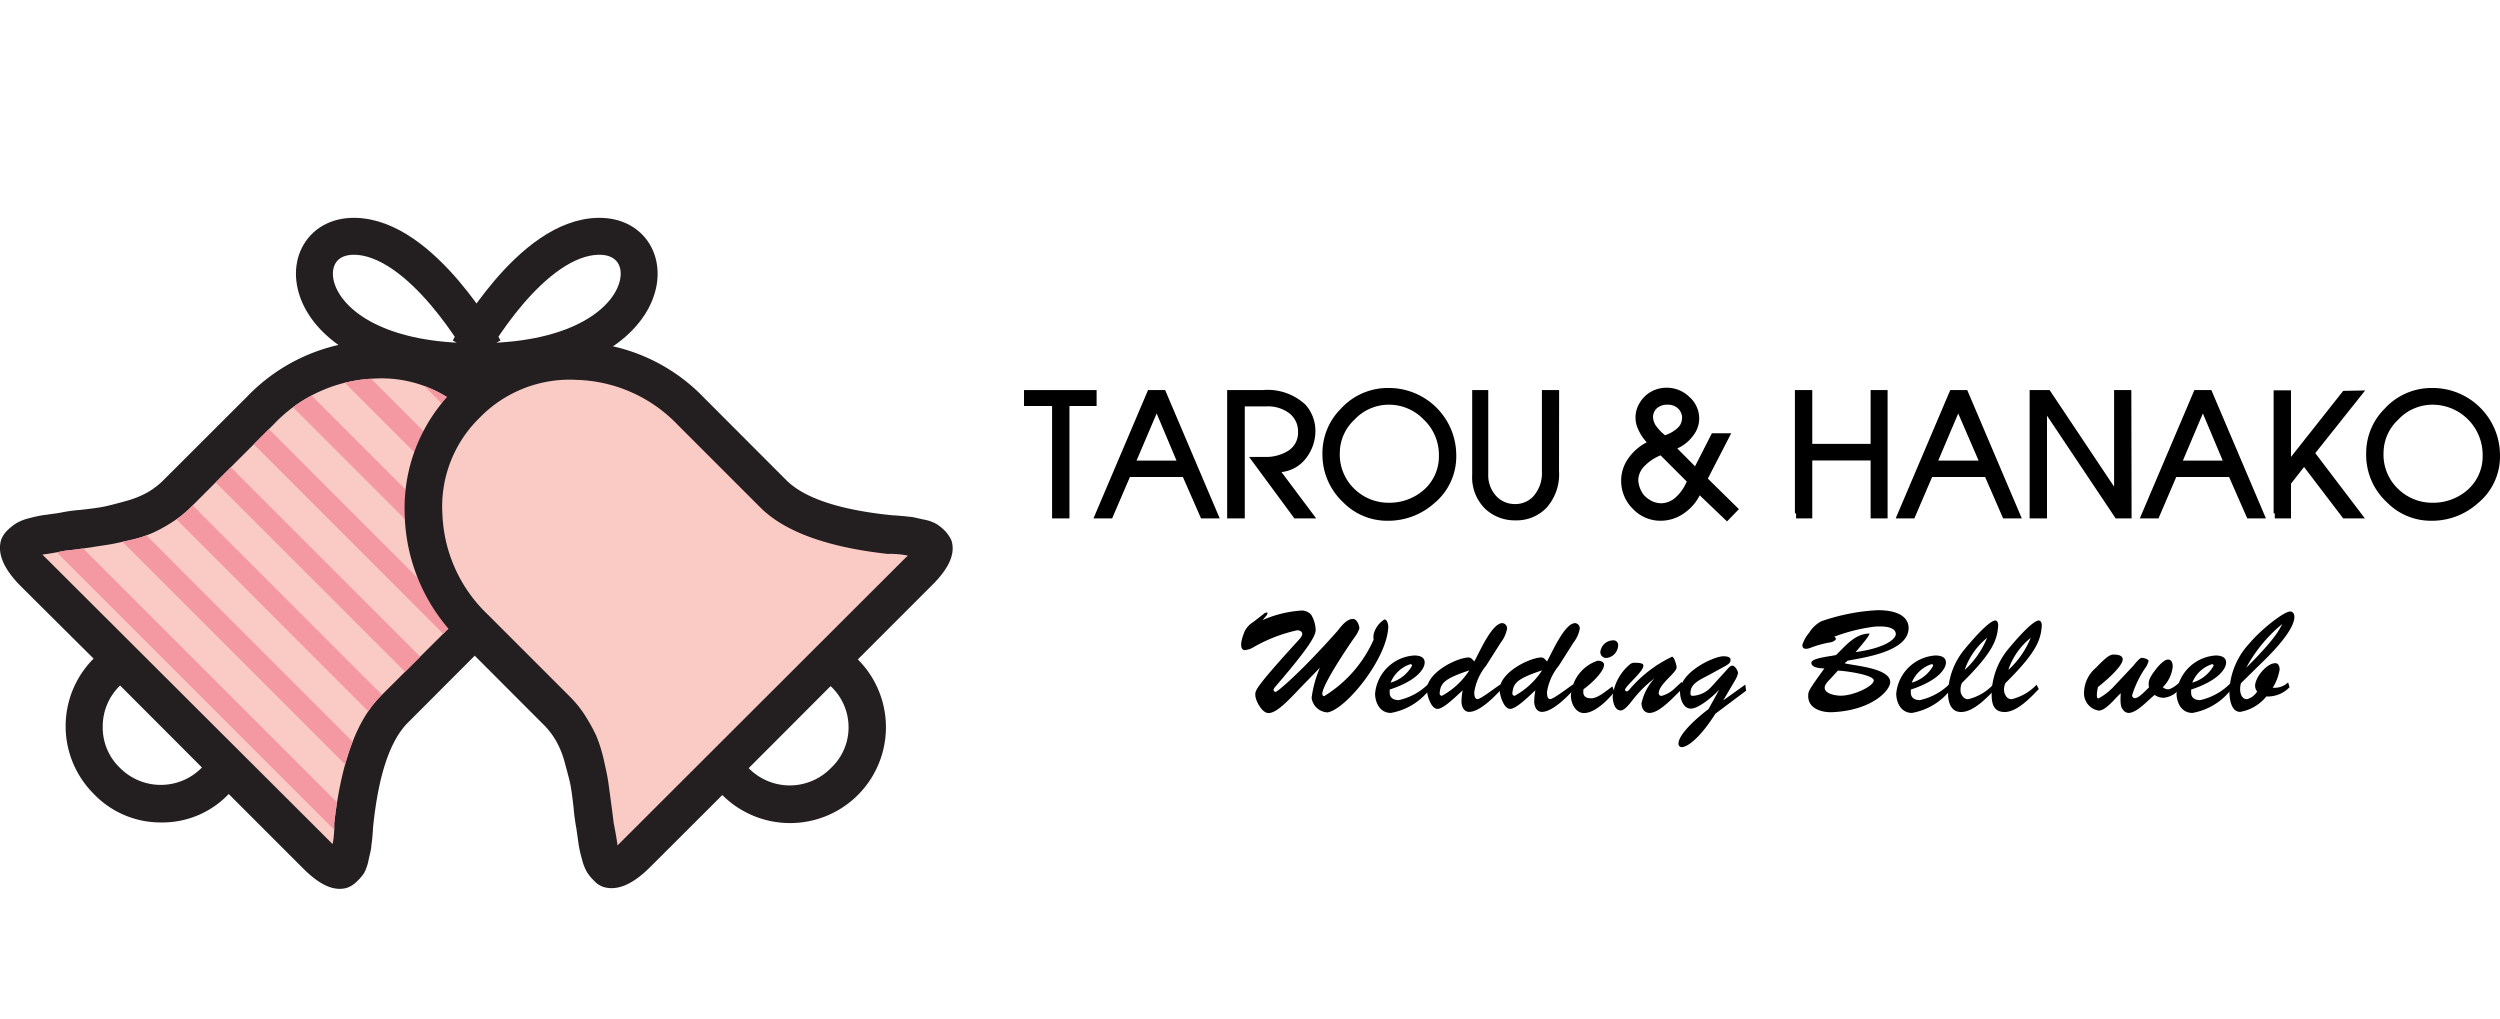 <svg xmlns="http://www.w3.org/2000/svg" xmlns:xlink="http://www.w3.org/1999/xlink" width="191.5" height="78.04" viewBox="0 0 191.5 78.04"><defs><style>.cls-1,.cls-5,.cls-6{fill:none;}.cls-2{fill:#231f20;}.cls-3{fill:#facac5;}.cls-4{clip-path:url(#clip-path);}.cls-5{stroke:#f499a2;stroke-width:1.64px;}.cls-5,.cls-6{stroke-miterlimit:10;}.cls-6{stroke:#231f20;stroke-width:2.83px;}</style><clipPath id="clip-path"><path class="cls-1" d="M25.48,64.66a7.3,7.3,0,0,0,.12-1.58q.79-7,3.58-9.78L35.5,47a11.08,11.08,0,0,0,3.43-7.68,9.62,9.62,0,0,0-2.88-7.44A9.49,9.49,0,0,0,28.64,29,11.18,11.18,0,0,0,21,32.47l-6.32,6.32A8.15,8.15,0,0,1,13.18,40a11.55,11.55,0,0,1-1.49.82,9.27,9.27,0,0,1-1.85.58c-.79.18-1.32.29-1.61.33L6.47,42c-.89.12-1.38.18-1.46.18-.81.16-1.39.26-1.76.3.12.13.27.27.43.43L25.3,64.48Z"/></clipPath></defs><title>tarou-hanako-logo</title><g id="レイヤー_2" data-name="レイヤー 2"><g id="レイヤー_1-2" data-name="レイヤー 1"><path class="cls-2" d="M28.45,64.72c0,.28-.11.66-.21,1.12a3.68,3.68,0,0,1-.33,1,3.45,3.45,0,0,1-.52.63,2.19,2.19,0,0,1-.76.52c-1,.32-2.1-.16-3.4-1.46l-5.71-5.71A7,7,0,0,1,12.36,63,7.08,7.08,0,0,1,7.17,60.8a7.32,7.32,0,0,1,0-10.35L1.61,44.92C.28,43.59-.23,42.39.09,41.34a2,2,0,0,1,.46-.7,4,4,0,0,1,.67-.54,3.37,3.37,0,0,1,1-.4,9.84,9.84,0,0,1,1.09-.24l1.28-.18a11.4,11.4,0,0,1,1.55-.22c.91-.1,1.55-.19,1.91-.27s.88-.21,1.55-.4a7.26,7.26,0,0,0,1.73-.69,6,6,0,0,0,1.27-1l6.32-6.31a14,14,0,0,1,9.72-4.31,12.29,12.29,0,0,1,9.47,3.7,12.44,12.44,0,0,1,3.74,9.51,13.9,13.9,0,0,1-4.29,9.74l-6.31,6.32q-2.07,2.07-2.67,8C28.54,64,28.5,64.44,28.45,64.72Zm-13-5.95L9.2,52.51a4.34,4.34,0,0,0-1.33,3.16,4.26,4.26,0,0,0,1.3,3.13,4.4,4.4,0,0,0,6.29,0Z"/><path class="cls-3" d="M25.48,64.66a7.3,7.3,0,0,0,.12-1.58q.79-7,3.58-9.78L35.5,47a11.08,11.08,0,0,0,3.43-7.68,9.62,9.62,0,0,0-2.88-7.44A9.49,9.49,0,0,0,28.64,29,11.18,11.18,0,0,0,21,32.47l-6.32,6.32A8.15,8.15,0,0,1,13.18,40a11.55,11.55,0,0,1-1.49.82,9.27,9.27,0,0,1-1.85.58c-.79.18-1.32.29-1.61.33L6.47,42c-.89.12-1.38.18-1.46.18-.81.16-1.39.26-1.76.3.12.13.27.27.43.43L25.3,64.48Z"/><g class="cls-4"><line class="cls-5" x1="4.68" y1="0.58" x2="40.65" y2="36.56"/><line class="cls-5" x1="4.68" y1="6.42" x2="40.65" y2="42.4"/><line class="cls-5" x1="4.68" y1="12.27" x2="40.65" y2="48.24"/><line class="cls-5" x1="4.68" y1="18.11" x2="40.65" y2="54.09"/><line class="cls-5" x1="4.68" y1="23.95" x2="40.65" y2="59.93"/><line class="cls-5" x1="4.68" y1="29.79" x2="40.65" y2="65.77"/><line class="cls-5" x1="4.68" y1="35.63" x2="40.65" y2="71.61"/><line class="cls-5" x1="4.68" y1="41.48" x2="40.65" y2="77.45"/></g><path class="cls-6" d="M37.1,26.76s-4.77-8.66-10-8.66-4.56,9.6,9.29,9.6h.24c13.86,0,14.57-9.6,9.29-9.6s-10,8.66-10,8.66"/><path class="cls-2" d="M69.6,39.58c.28,0,.65.11,1.12.21a3.15,3.15,0,0,1,1,.34,3.39,3.39,0,0,1,.64.51,2.63,2.63,0,0,1,.52.76c.32,1-.17,2.11-1.46,3.4l-5.71,5.71A7.34,7.34,0,0,1,55.33,60.9L49.8,66.42c-1.34,1.34-2.53,1.84-3.58,1.52a1.67,1.67,0,0,1-.7-.46,4,4,0,0,1-.55-.66,3.93,3.93,0,0,1-.39-1,9.75,9.75,0,0,1-.25-1.09l-.18-1.27a15.5,15.5,0,0,1-.21-1.55q-.15-1.36-.27-1.92c-.08-.36-.22-.88-.4-1.54a6.94,6.94,0,0,0-.7-1.74,5.92,5.92,0,0,0-1-1.27l-6.31-6.32A13.94,13.94,0,0,1,31,39.4,12.73,12.73,0,0,1,44.18,26.19a13.89,13.89,0,0,1,9.75,4.28l6.31,6.32q2.07,2.05,8,2.67C68.87,39.5,69.31,39.54,69.6,39.58Zm-6,13-6.25,6.26a4.4,4.4,0,0,0,6.29,0A4.26,4.26,0,0,0,65,55.73,4.31,4.31,0,0,0,63.64,52.57Z"/><path class="cls-3" d="M69.54,42.56A6.63,6.63,0,0,0,68,42.43q-7-.78-9.78-3.58l-6.32-6.32a11.13,11.13,0,0,0-7.68-3.43A9.62,9.62,0,0,0,36.74,32a9.49,9.49,0,0,0-2.85,7.41,11.17,11.17,0,0,0,3.46,7.65l6.32,6.32a8.52,8.52,0,0,1,1.18,1.48,13.79,13.79,0,0,1,.82,1.49,11.11,11.11,0,0,1,.58,1.85c.18.79.29,1.33.33,1.61s.12.87.24,1.76S47,62.94,47,63c.16.81.26,1.4.3,1.76l.42-.42L69.35,42.74Z"/><path d="M99.48,52.82c-1.17,1.25-1.81,1.8-2.32,1.8s-1-1-1-1.35-.21-.38,3.25-4.17c.12-.14.34-.34.34-.54s-.2-.28-.39-.28a11.81,11.81,0,0,0-3.28,1.26,1.65,1.65,0,0,1-.74.26c-.13,0-.53-.15,0-1.44a1.78,1.78,0,0,1,.67-.72l.77-.6a.39.39,0,0,1,.24-.12c.05,0,.14,0,0,.22l-.31.36,0,0a8.8,8.8,0,0,1,2.83-.72,1,1,0,0,1,.89.3,2.45,2.45,0,0,1,.35,1.12c0,.37-.08.91-3.08,4.39-.25.28-.12.37,0,.41s2-1.57,4.68-4.59c.24-.26.7-1,1.26-1,.32,0,.49.54.49.72a2.3,2.3,0,0,1-.37.69c-.48.67-2.49,3.66-2.47,4.33,0,.1.07.2.15.17A9.68,9.68,0,0,0,105.22,49a1.36,1.36,0,0,1,0-.41,1.88,1.88,0,0,1,.83-1.14c.22,0,.3.43.29.59-.1,2.45-3.28,6.33-4.66,6.53a1.29,1.29,0,0,1-1.21-1.11,8.51,8.51,0,0,1,.64-2.32l0,0Z"/><path d="M109.54,52.77a4.81,4.81,0,0,1-3,1.84c-.81,0-1.19-.73-1.21-1.46a3.21,3.21,0,0,1,3-2.94c.36,0,.8.09.8.54s-.54,1.37-2.68,2.07l0,.24c0,.42.33.57.69.57a4.63,4.63,0,0,0,2.31-1.28ZM108.16,51a.11.11,0,0,0-.14-.12,2.45,2.45,0,0,0-1.5,1.41A2.73,2.73,0,0,0,108.16,51Z"/><path d="M113.83,51a4.2,4.2,0,0,0-.9,2c0,.17,0,.55.25.55s1.4-.9,1.76-1.13l.08.36c-.53.58-1.67,1.75-2.48,1.75-.43,0-.59-.44-.59-.8a4.91,4.91,0,0,1,.09-.85c-.39.34-1.43,1.42-1.93,1.42s-.81-1.07-.81-1.46c0-1.31,2.21-2.42,3.16-2.48.23,0,.32.14.47.31.36-.63,1.34-2.94,2.15-2.94a.4.4,0,0,1,.36.43,2.43,2.43,0,0,1-.48,1.06Zm-3.55,2.09a.18.18,0,0,0,.17.21,5.79,5.79,0,0,0,2.1-1.95C110.59,52,110.35,52.35,110.28,53.08Z"/><path d="M119.4,51a4.2,4.2,0,0,0-.9,2c0,.17,0,.55.25.55s1.41-.9,1.76-1.13l.08.36c-.52.58-1.67,1.75-2.48,1.75-.42,0-.59-.44-.59-.8a4.91,4.91,0,0,1,.09-.85c-.39.34-1.43,1.42-1.93,1.42s-.81-1.07-.81-1.46c0-1.31,2.21-2.42,3.16-2.48.23,0,.32.14.47.31.36-.63,1.34-2.94,2.16-2.94a.4.4,0,0,1,.35.43,2.43,2.43,0,0,1-.48,1.06Zm-3.55,2.09a.18.18,0,0,0,.17.21,5.79,5.79,0,0,0,2.1-1.95C116.16,52,115.92,52.35,115.85,53.08Z"/><path d="M123.66,53c-.5.62-1.48,1.62-2.33,1.62-.65,0-1-.76-1-1.33a3,3,0,0,1,2.05-2.68c.19,0,.49.07.49.31,0,.56-1.1,1.55-1.57,1.87-.08.46.08.7.59.7s1.17-.59,1.62-.91Zm-1.07-3.09a1,1,0,0,1,1-.86.35.35,0,0,1,.36.35,1,1,0,0,1-.89,1A.45.45,0,0,1,122.59,49.89Z"/><path d="M128.82,52.23l.09.49c-.59.52-1.74,1.89-2.55,1.89-.42,0-.62-.36-.62-.74a4.06,4.06,0,0,1,1-1.91l0,0a8.88,8.88,0,0,0-1.71,1.7c-.17.21-.58.76-.88.76-.49,0-.61-.7-.62-1.08a3.72,3.72,0,0,1,1.31-2.44.54.54,0,0,1,.43-.13c.67,0,.61.18.61.24,0,.44-1.4,1.56-1.4,1.83a.13.13,0,0,0,.13.12c.07,0,.17-.1.22-.16a9.8,9.8,0,0,1,3.26-2.5s.11.06.17.21a2.37,2.37,0,0,1,.17.6c0,.44-1.37,1.28-1.37,2a.21.21,0,0,0,.2.2,2.29,2.29,0,0,0,1-.56Z"/><path d="M131.7,52.82l0,0c-.4.45-1.56,1.46-2.18,1.46s-.83-.81-.83-1.3c0-1.46,2.43-2.64,3.28-2.71.16,0,.59,0,.59.27s-.22.36-.37.46l-1.26.69c-.7.38-1.53.69-1.43,1.5,0,.09.08.11.18.11a2.08,2.08,0,0,0,1.41-.69l1.19-1.31c.11-.12.25-.31.43-.31s.42.38.42.57a1.7,1.7,0,0,1-.23.56L132,53.65l0,0,1.69-1.21.06.47-2.35,1.76c-1.17,1.85-2.14,2.56-2.58,2.56a.25.25,0,0,1-.25-.26c0-.8,1.69-2.2,2.3-2.65Z"/><path d="M144.79,52.25c0,.63-1.37,2.14-4.36,2.3-.8.05-1.92-.22-1.92-1.23,0-.36,0-.41,1.24-2.12-.31,0-1-.05-1-.43s1.56-.5,1.9-.6c.72-.7,1.45-1.64,2.56-1.64-.07.19-.15.34-1.07,1.42,2.51-.35,3.1-1.1,3.08-1.4s-.33-.64-1.62-.55a13.51,13.51,0,0,0-3.12.78c.06,0,.15.08.15.17s-.25.23-.4.25a7.77,7.77,0,0,0-1.54.42,1,1,0,0,1-.35.08c-.19,0-.28-.11-.28-.3a2.69,2.69,0,0,1,.52-.93,2.45,2.45,0,0,1,.93-.88,15.55,15.55,0,0,1,4.32-.85c1.91,0,2.37.76,2.37,1.36,0,1.8-3.37,2.26-4.68,2.51l-.22.2C142.06,51,144.79,51.18,144.79,52.25Zm-4.63-.2c-.15.15-.39.4-.39.63,0,.48.88.61,1.23.61,1,0,2.53-.73,2.53-1.17s-2.29-.75-2.75-.75Z"/><path d="M149.46,52.77a4.81,4.81,0,0,1-3,1.84c-.81,0-1.19-.73-1.21-1.46a3.22,3.22,0,0,1,3-2.94c.36,0,.81.09.81.54s-.55,1.37-2.69,2.07l0,.24c0,.42.34.57.69.57a4.7,4.7,0,0,0,2.32-1.28ZM148.08,51a.11.11,0,0,0-.14-.12,2.45,2.45,0,0,0-1.5,1.41A2.73,2.73,0,0,0,148.08,51Z"/><path d="M152.84,52.78c-.62.64-1.66,1.76-2.62,1.76-.81,0-1-.79-1-1.45a5.49,5.49,0,0,1,1.23-3.31c1-1.21,2-2.25,2.39-2.25.19,0,.23.27.22.41-.08,1.06-.37,2-2.78,4.38a1.27,1.27,0,0,0-.08.76c.1.26.26.48.56.48a3.85,3.85,0,0,0,1.91-1.11Zm-2.31-1.49a6.8,6.8,0,0,0,1.68-2.43,5.4,5.4,0,0,0-1.7,2.41Z"/><path d="M156.17,52.78c-.61.64-1.66,1.76-2.61,1.76s-1-.79-1-1.45a5.54,5.54,0,0,1,1.22-3.31c1-1.21,2-2.25,2.39-2.25.19,0,.24.27.23.41-.08,1.06-.37,2-2.78,4.38a1.13,1.13,0,0,0-.08.76c.1.26.25.48.55.48A3.88,3.88,0,0,0,156,52.45Zm-2.3-1.49a6.8,6.8,0,0,0,1.68-2.43,5.33,5.33,0,0,0-1.7,2.41Z"/><path d="M163.41,51c.09-.11.48-.61.64-.61s.53.1.53.24a1.54,1.54,0,0,1-.26.55,7.78,7.78,0,0,0-1,2.08.21.21,0,0,0,.21.22c.32,0,.85-.62,1.08-.82-.05-.42-.06-.62.51-1.37.18-.23.63-.77.95-.77s.36.35.36.55a2.59,2.59,0,0,1-.76,1.57.64.64,0,0,0,.39.16c.28,0,.67-.34.88-.5l0,.48a1.72,1.72,0,0,1-1.22.67,1.14,1.14,0,0,1-.67-.22c-.48.36-1.35,1.38-2,1.38a.53.53,0,0,1-.4-.21c-.12-.16-.27-.25-.2-1.3-.41.36-1.16,1.36-1.7,1.33A1.34,1.34,0,0,1,159.64,53a2.54,2.54,0,0,1,.92-1.86c.95-1,1.15-1,1.38-1,.5,0,.66.18.66.36,0,.57-1.44,1.77-1.89,2.12a2.52,2.52,0,0,0-.09.64c0,.09,0,.24.12.24a4.52,4.52,0,0,0,1.09-.82Z"/><path d="M170.94,52.77a4.79,4.79,0,0,1-3,1.84c-.82,0-1.19-.73-1.22-1.46a3.22,3.22,0,0,1,3-2.94c.35,0,.8.09.8.54s-.55,1.37-2.68,2.07l0,.24c0,.42.33.57.69.57a4.67,4.67,0,0,0,2.31-1.28ZM169.56,51c0-.08-.05-.14-.13-.12a2.42,2.42,0,0,0-1.5,1.41A2.73,2.73,0,0,0,169.56,51Z"/><path d="M171.66,52.33c-.2.7.07,1.28.49,1.22a1.34,1.34,0,0,0,.75-.58.73.73,0,0,1-.16-.43c0-.65.89-1.74,1.55-1.74.26,0,.33.28.33.49a3.75,3.75,0,0,1-.53,1.39,1.51,1.51,0,0,0,1.18-.41l.11.37a2.32,2.32,0,0,1-1.78.71,3.3,3.3,0,0,1-2,1.18c-.73,0-.83-1.08-.83-1.61a5.68,5.68,0,0,1,1.54-3.64c.9-1.08,2.65-2.44,3.11-2.44.23,0,.33.2.33.41,0,1-1.65,2.69-2.36,3.38Zm.4-1.18,0,0c2.33-2.31,2.57-3,2.76-3.35l0,0A11.15,11.15,0,0,0,172.06,51.15Z"/><path d="M84,31.1H81.92v8.61H80.59V31.1H78.44V29.88H84Z"/><path d="M93.43,39.71H92l-1.39-3.17H86.55l-1.36,3.17H83.76l4.18-9.83h1.31Zm-3.31-4.43L88.6,31.67l-1.54,3.61Z"/><path d="M100.82,39.71H99.15L95.68,35h1.17a3.22,3.22,0,0,0,1.86-.49,1.63,1.63,0,0,0,.72-1.43,1.74,1.74,0,0,0-.76-1.49A2.72,2.72,0,0,0,97,31.13H95.35v8.58H94V29.88h2.71A4.26,4.26,0,0,1,100,31a3,3,0,0,1,.76,2,3.38,3.38,0,0,1-.69,2.06,2.71,2.71,0,0,1-1.91,1.1Z"/><path d="M111.55,34.9a4.64,4.64,0,0,1-1.69,3.65,5.28,5.28,0,0,1-3.56,1.34,4.72,4.72,0,0,1-3.42-1.42,5,5,0,0,1-1.58-3.76,4.79,4.79,0,0,1,1.41-3.4,4.86,4.86,0,0,1,3.67-1.59,5.16,5.16,0,0,1,5.17,5.18Zm-1.33,0a3.72,3.72,0,0,0-1.17-2.77A3.67,3.67,0,0,0,106.41,31a3.59,3.59,0,0,0-2.66,1.15,3.49,3.49,0,0,0-1.12,2.5,3.66,3.66,0,0,0,1.34,3,3.72,3.72,0,0,0,2.4.86,4,4,0,0,0,2.51-.83A3.42,3.42,0,0,0,110.22,34.86Z"/><path d="M119.42,36.09a3.82,3.82,0,0,1-1,2.85,3.19,3.19,0,0,1-2.33.92,3.31,3.31,0,0,1-2.32-.88,3.39,3.39,0,0,1-1-2.61V29.88H114v6.44a2.35,2.35,0,0,0,.63,1.7,1.93,1.93,0,0,0,1.42.59,1.86,1.86,0,0,0,1.42-.61,2.67,2.67,0,0,0,.64-1.89V29.88h1.32Z"/><path d="M133.2,39l-.91.94-2.09-2a3.7,3.7,0,0,1-1.27,1.42,3.11,3.11,0,0,1-1.72.53,2.9,2.9,0,0,1-2.14-.92,3,3,0,0,1-.89-2.15,2.93,2.93,0,0,1,.53-1.68,3.9,3.9,0,0,1,1.43-1.26,3.46,3.46,0,0,1-.62-.92,2.15,2.15,0,0,1-.24-1,2.12,2.12,0,0,1,.34-1.13,2.28,2.28,0,0,1,.88-.84,2.41,2.41,0,0,1,1.19-.29,2.46,2.46,0,0,1,1.71.7,2.2,2.2,0,0,1,.76,1.67,2.12,2.12,0,0,1-.45,1.28,3,3,0,0,1-1.23,1l1.36,1.37,1.29-2.53h1.48l-1.79,3.47Zm-4-2.12-2-2a3.49,3.49,0,0,0-1.23.82,1.57,1.57,0,0,0-.48,1.09,2.11,2.11,0,0,0,.42,1.12,2.17,2.17,0,0,0,.6.46,1.66,1.66,0,0,0,.75.18,1.68,1.68,0,0,0,1.05-.41A3.4,3.4,0,0,0,129.19,36.92Zm-.35-4.85a1,1,0,0,0-.31-.74,1.11,1.11,0,0,0-.79-.29,1.2,1.2,0,0,0-.83.27.94.94,0,0,0-.3.68,1.3,1.3,0,0,0,.26.71,3.71,3.71,0,0,0,.66.68,2.65,2.65,0,0,0,1-.59A1,1,0,0,0,128.84,32.07Z"/><path d="M144.59,39.71h-1.3V35.27h-4.47v4.44h-1.24v-.39h-.09V29.88h1.33V34h4.47V29.88h1.3Z"/><path d="M154.87,39.71h-1.43l-1.38-3.17H148l-1.36,3.17h-1.43l4.18-9.83h1.3Zm-3.31-4.43L150,31.67l-1.53,3.61Z"/><path d="M163.28,39.71h-1.22l-5.26-7.87v7.87h-1.33V29.88H157l4.94,7.4v-7.4h1.32Z"/><path d="M173.57,39.71h-1.43l-1.39-3.17H166.7l-1.36,3.17h-1.43l4.18-9.83h1.3Zm-3.31-4.43-1.52-3.61-1.53,3.61Z"/><path d="M181.17,29.91l-3.82,4.8,3.8,5h-1.66l-3-3.94-1,1.28v2.66h-1.24v-.39h-.09V29.9h1.33V35l4-5.06Z"/><path d="M191.5,34.9a4.62,4.62,0,0,1-1.7,3.65,5.25,5.25,0,0,1-3.55,1.34,4.72,4.72,0,0,1-3.42-1.42,4.94,4.94,0,0,1-1.58-3.76,4.79,4.79,0,0,1,1.41-3.4,4.86,4.86,0,0,1,3.67-1.59,5.16,5.16,0,0,1,5.17,5.18Zm-1.33,0A3.84,3.84,0,0,0,186.36,31a3.59,3.59,0,0,0-2.66,1.15,3.49,3.49,0,0,0-1.12,2.5,3.63,3.63,0,0,0,1.34,3,3.72,3.72,0,0,0,2.4.86,4,4,0,0,0,2.51-.83A3.42,3.42,0,0,0,190.17,34.86Z"/></g></g></svg>